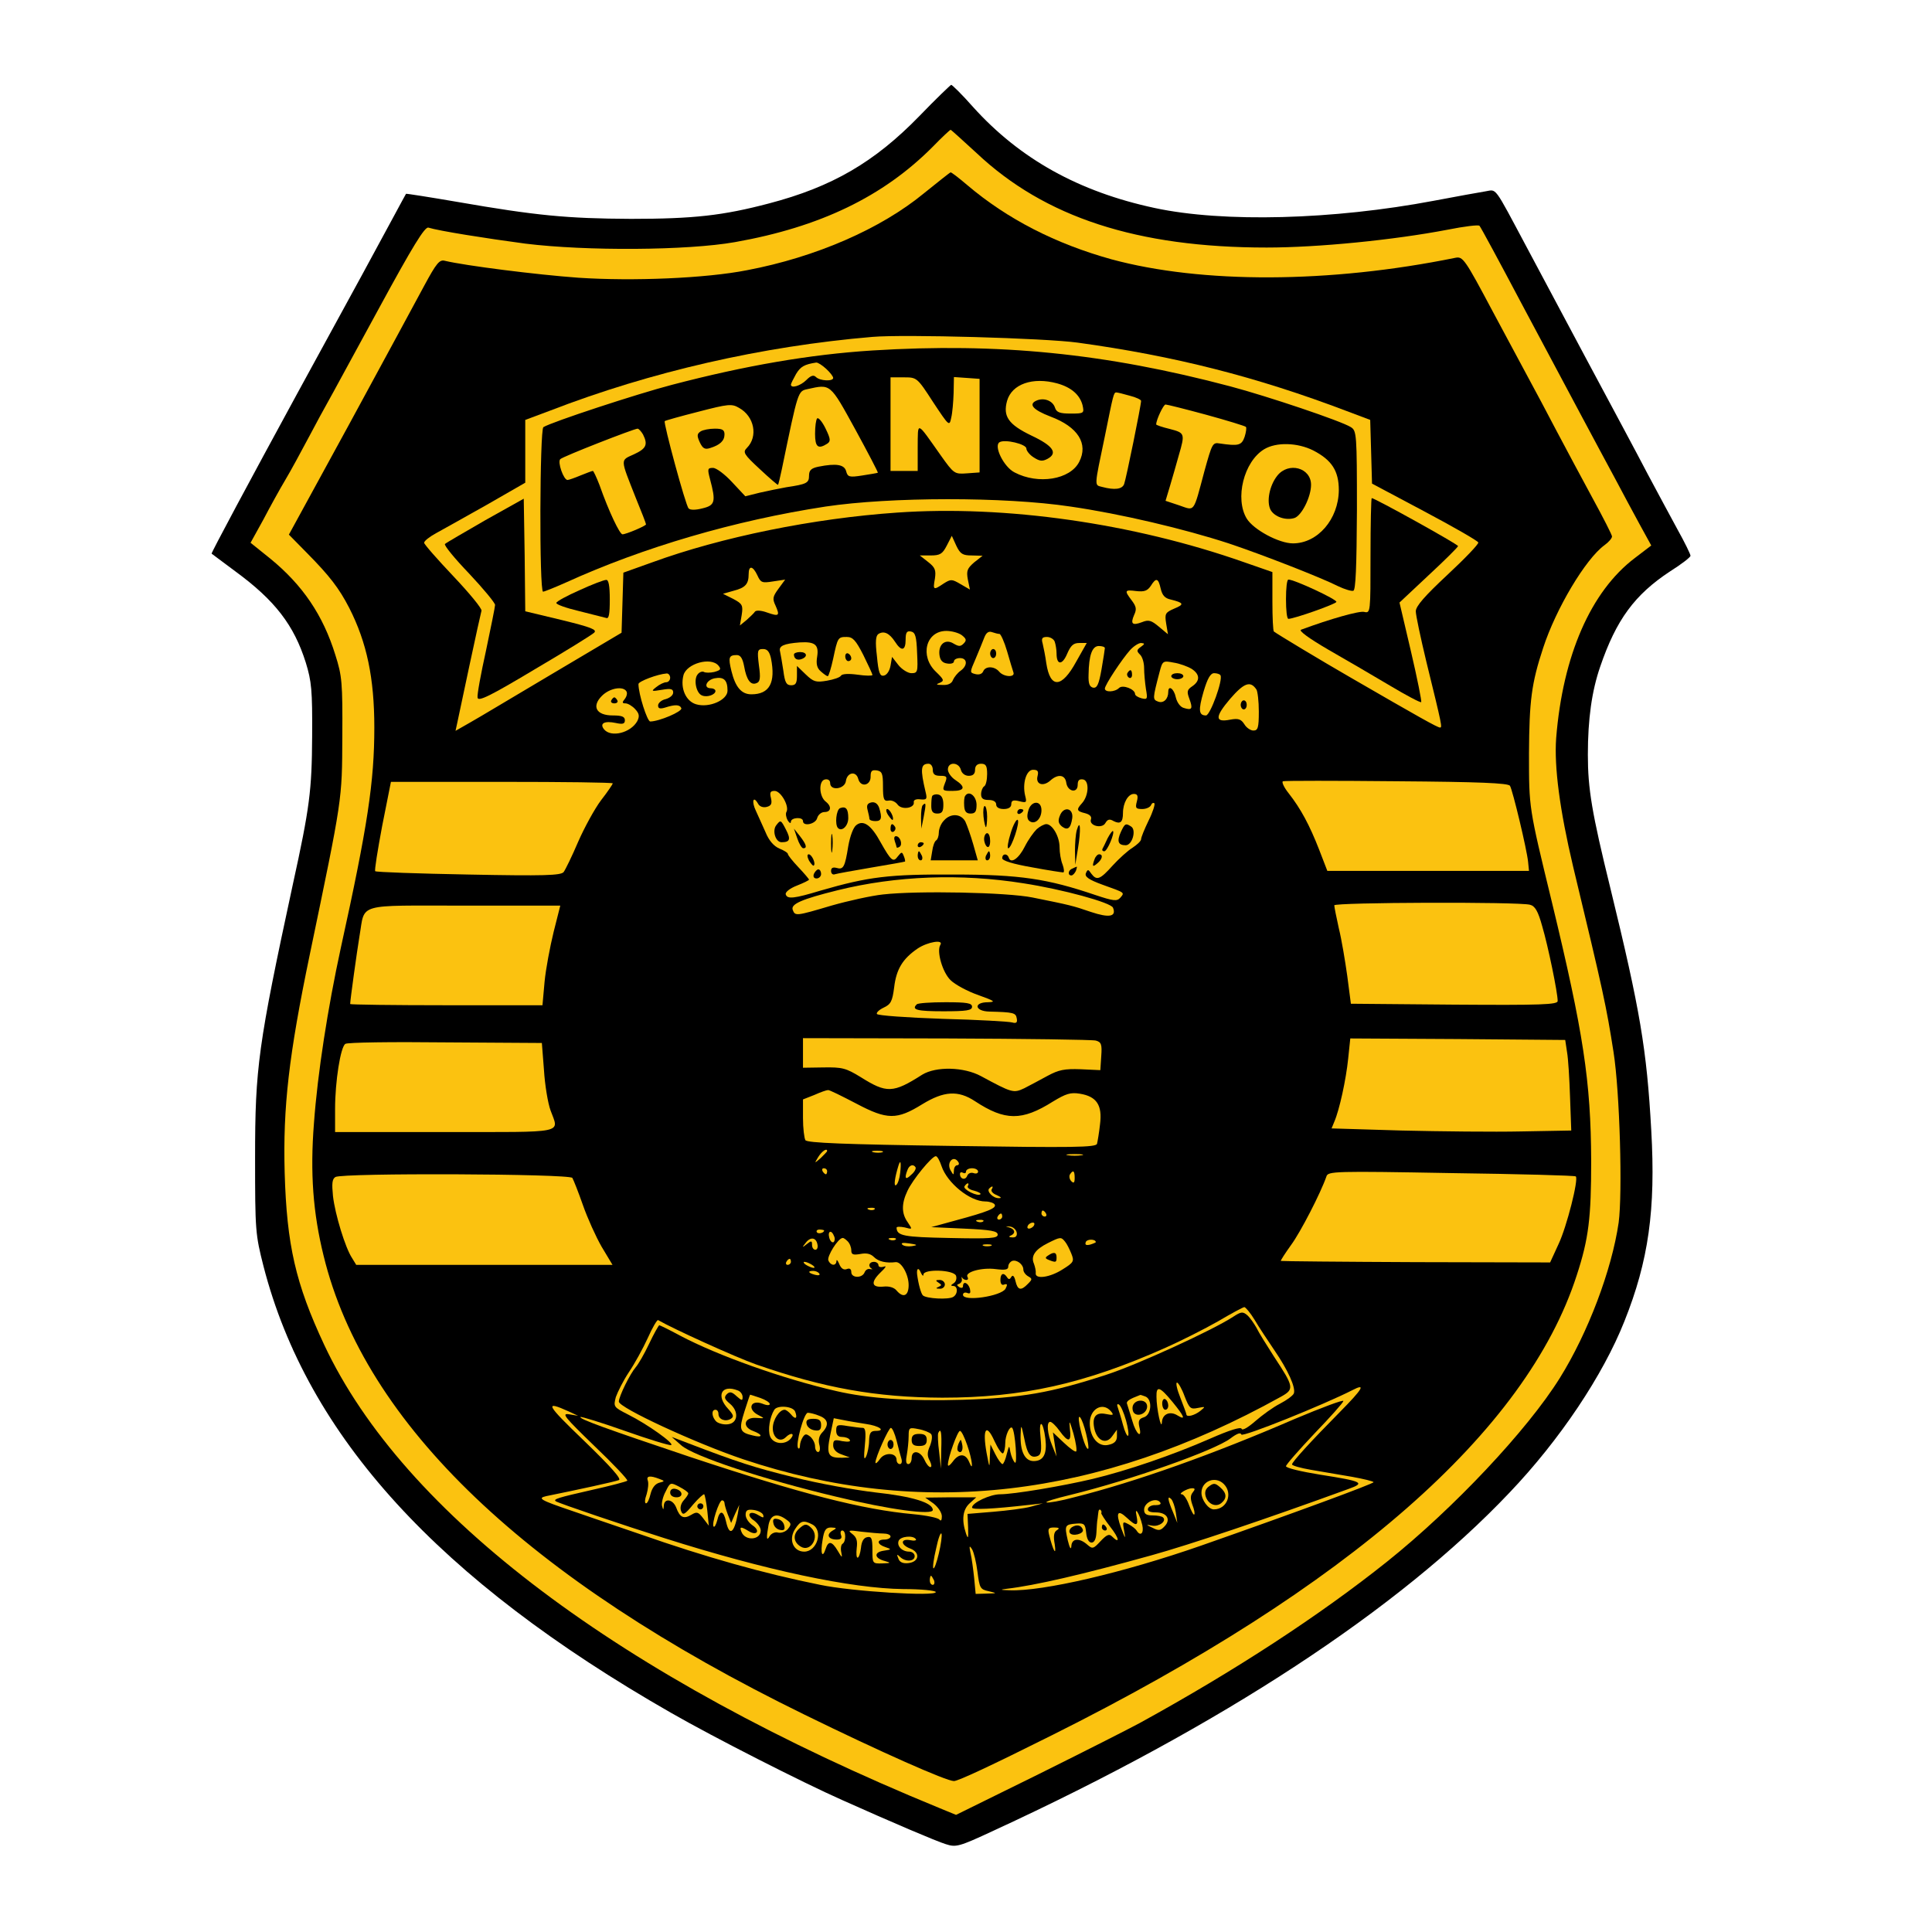<svg width="400" height="400" viewBox="0 0 400 400" fill="none" xmlns="http://www.w3.org/2000/svg">
<g clip-path="url(#clip0)">
<rect x="67.5" y="138.75" width="255.625" height="150.625" fill="#FBC210"/>
<path d="M47.5 113.125L84.375 41.875L128.75 49.375L171.25 41.875L197.5 21.875L208.75 33.75L252.5 49.375L308.75 41.875L346.25 113.125L339.375 116.875L325.625 146.25L335 203.75L339.375 260L315.625 301.25L262.5 345.625L195 379.375L136.875 350.625L90 315L61.25 279.375L55.625 239.375L61.25 197.5L67.5 146.25L61.25 124.375L47.5 113.125Z" fill="#FBC210" stroke="black"/>
<path d="M190.313 24.062C181.063 33.562 172.312 38.688 159.187 42.125C149.687 44.625 143.625 45.312 130.625 45.312C117.375 45.25 110.937 44.625 94.75 41.812C88.938 40.812 84.125 40.062 84.062 40.125C84 40.25 82.938 42.125 81.75 44.375C80.562 46.625 71.5 63.312 61.562 81.438C51.688 99.562 43.688 114.5 43.812 114.625C43.938 114.75 46.188 116.375 48.75 118.312C56.938 124.312 60.875 129.438 63.312 137.188C64.5 141.062 64.688 142.875 64.625 152.5C64.562 163.625 64.125 167.188 60.625 183.125C53.438 216.438 52.812 221.062 52.812 239.688C52.812 254.812 52.875 255.562 54.562 262.187C63.625 297.312 90.75 327.062 138.937 354.625C147.75 359.687 166.062 369 174.375 372.687C184.563 377.25 193.938 381.25 195.813 381.812C197.938 382.5 198.5 382.375 205.75 379C252.938 357.25 289.625 333.187 312.5 309.062C322.938 298.125 331.875 284.75 336.313 273.562C341.313 261.062 342.813 250.438 341.875 234C340.938 217.188 339.563 209.125 333.438 184C329.563 168.25 328.75 163.312 328.75 156.25C328.75 148.875 329.563 143.062 331.313 138C334.625 128.312 338.438 123.125 345.75 118.312C348.125 116.812 350 115.375 350 115.062C350 114.75 348.813 112.312 347.313 109.625C345.813 106.875 343.063 101.75 341.125 98.125C339.25 94.5 333.375 83.562 328.125 73.75C322.875 63.938 317.5 53.812 316.125 51.25C309.125 38.125 309.938 39.25 307.5 39.625C306.313 39.812 301.5 40.688 296.875 41.562C276.063 45.5 253.313 46.125 239.063 43.062C223.313 39.688 211.125 32.875 201.438 22.125C199.188 19.562 197.125 17.562 196.938 17.562C196.75 17.625 193.75 20.5 190.313 24.062ZM202.188 31.688C216.313 45 235.438 51.25 262.25 51.25C272.938 51.25 288.563 49.688 299.688 47.562C303.125 46.875 306.125 46.5 306.313 46.75C306.563 47 310.438 54.188 315 62.812C319.563 71.375 325.188 81.938 327.5 86.25C329.813 90.562 332.875 96.312 334.375 99.062C335.813 101.812 338.125 106.062 339.438 108.5L341.875 112.938L338.438 115.562C329.375 122.438 323.563 135.688 322.188 152.812C321.75 158.75 322.938 167.75 325.688 179.375C332 205.625 332.563 208.25 334.063 217.812C335.375 226.125 335.938 247.125 335.125 253.125C333.688 263 328.75 276 322.938 285.312C316.188 296.125 300.938 312.312 287.188 323.312C273.25 334.437 255.75 345.875 235.938 356.75C233.875 357.875 224.5 362.625 215.063 367.312L197.938 375.75L194.438 374.312C128.25 347.187 83.562 313.5 67.125 278.437C61.188 265.75 59.375 257.75 58.938 242.812C58.562 229.188 59.812 218.438 64.125 197.688C70.938 164.938 70.812 165.812 70.875 152.5C70.938 141.312 70.812 139.938 69.438 135.625C66.875 127.312 62.625 121.125 56 115.688L51.875 112.375L54.5 107.625C55.875 105 57.938 101.25 59.062 99.375C60.188 97.5 62.312 93.562 63.875 90.625C65.438 87.688 67.25 84.312 67.938 83.125C68.625 81.938 73.312 73.25 78.438 63.875C85.5 50.875 87.938 46.938 88.688 47.125C90.875 47.812 100.75 49.375 108.75 50.438C121.375 52 142.312 51.875 152.187 50.125C169.812 47 182.875 40.688 193.125 30.375C195 28.438 196.688 26.875 196.813 26.875C196.938 26.875 199.313 29.062 202.188 31.688Z" fill="black"/>
<path d="M191.312 40C182.375 47.375 168.875 53.25 154.687 55.938C146.187 57.625 131 58.25 119.75 57.5C111.062 56.875 96.312 55 92.125 54C91 53.688 90.375 54.438 87.812 59.188C86.188 62.188 79.25 75.062 72.375 87.688L59.812 110.688L63.625 114.563C68.188 119.188 70.188 121.75 72.312 125.875C75.938 133 77.5 140.375 77.5 150.625C77.5 161.813 76.125 171 70.562 196.25C67.875 208.625 65.75 222.188 65 232.563C64.188 242.875 64.812 251.125 67 260C75.5 294.875 109.125 326.938 166.562 355C182.375 362.75 195.937 368.75 197.5 368.75C198.375 368.75 205.187 365.563 217.812 359.25C279.25 328.563 316 296.375 326.437 264.063C328.937 256.438 329.437 252.063 329.437 240.375C329.375 223.813 327.812 213.75 321.312 186.813C316.5 167 316.562 167.438 316.562 155.938C316.625 145.125 317.062 141.5 319.5 134.125C322.125 126.063 328.25 115.75 332.187 112.875C333.062 112.25 333.75 111.438 333.75 111.063C333.75 110.75 331.937 107.188 329.75 103.188C327.562 99.188 324.187 92.812 322.187 89.062C320.187 85.25 317.812 80.75 316.875 79.062C315.937 77.312 312.437 70.813 309.062 64.5C303.25 53.563 302.875 53.062 301.312 53.375C275.25 58.688 248.812 58.75 230.125 53.688C218.625 50.5 208.562 45.375 200.25 38.313C198.5 36.813 196.937 35.625 196.812 35.688C196.687 35.688 194.187 37.688 191.312 40ZM223.125 70.938C243.125 73.688 260.125 78 278.875 85.125L283.687 86.938L283.875 93.5L284.062 100.125L295 105.938C301 109.125 306 112 306.062 112.313C306.187 112.625 303.312 115.625 299.687 119C295 123.375 293.125 125.5 293.125 126.563C293.125 127.375 294.125 132.063 295.312 137C298.625 150.5 298.625 150.625 298.125 150.625C297.625 150.625 293.937 148.563 279.687 140.313C273.5 136.75 264.375 131.25 263.75 130.75C263.562 130.625 263.437 127.813 263.437 124.5V118.438L257.5 116.375C234.562 108.313 208.125 104.563 185.75 106.125C168.437 107.313 149.375 111.188 135 116.438L129.062 118.563L128.875 124.813L128.687 131L114.562 139.375C106.75 144 99.062 148.625 97.375 149.563L94.312 151.313L94.625 149.875C94.812 149.063 95.938 143.625 97.188 137.813C98.438 131.938 99.562 126.875 99.688 126.438C99.812 126 97.188 122.813 93.875 119.313C90.562 115.813 87.812 112.688 87.812 112.375C87.812 112 88.938 111.125 90.312 110.375C91.688 109.625 96.375 107 100.812 104.5L108.75 99.938V93.438V86.938L113.937 85C134.625 77 157.687 71.688 180.625 69.75C187.187 69.188 216.25 70 223.125 70.938ZM201.187 115L203.437 115.063L201.687 116.438C200.25 117.688 200.062 118.188 200.375 119.938L200.812 122.063L198.875 120.938C197.062 119.875 196.875 119.875 195.375 120.813C193.25 122.25 193.125 122.188 193.562 119.813C193.812 118.063 193.625 117.5 192.187 116.375L190.437 115H192.687C194.625 115 195.125 114.688 196 113L197.062 110.938L198 113C198.812 114.688 199.312 115 201.187 115ZM156.812 119.125C157.5 120.625 157.75 120.75 160.062 120.375L162.562 120L161.187 121.875C160 123.5 159.875 123.938 160.562 125.375C161.5 127.5 161.312 127.688 158.812 126.813C157.625 126.375 156.562 126.313 156.312 126.625C156.125 126.938 155.312 127.688 154.562 128.375L153.187 129.5L153.562 127.313C153.875 125.313 153.687 125 151.812 124L149.687 122.938L151.875 122.313C154.312 121.688 155 120.938 155 118.875C155 117 155.875 117.125 156.812 119.125ZM240.312 121.875C240.625 123.25 241.187 123.875 242.375 124.125C245.125 124.813 245.25 125.125 243.125 126C241.25 126.813 241.125 127.063 241.437 129.063L241.812 131.313L239.937 129.75C238.375 128.438 237.812 128.25 236.437 128.813C234.437 129.563 234 129.188 234.812 127.313C235.375 126.125 235.25 125.563 234.312 124.313C232.75 122.25 232.812 122.063 235.25 122.375C236.937 122.563 237.562 122.313 238.25 121.313C239.375 119.5 239.812 119.688 240.312 121.875ZM185.312 132.875C186.625 134.938 187.5 134.75 187.5 132.438C187.5 130.938 187.75 130.563 188.625 130.75C189.5 130.938 189.75 131.75 189.875 135.188C190.062 139.125 190 139.375 188.687 139.375C188 139.375 186.75 138.625 186 137.688L184.687 136L184.375 137.813C184.187 138.875 183.625 139.75 183 139.875C182.187 140.063 181.875 139.313 181.562 135.875C181.187 132.813 181.312 131.625 181.875 131.25C183 130.563 184.125 131.063 185.312 132.875ZM199.125 131.5C200.062 132.25 200.187 132.563 199.5 133.25C198.875 133.875 198.5 133.875 197.437 133.25C195.75 132.188 194.25 133.375 194.5 135.563C194.625 136.688 195.125 137.25 196.125 137.375C196.875 137.5 197.5 137.313 197.5 136.938C197.5 136.563 198.062 136.25 198.75 136.25C200.312 136.25 200.375 137.813 198.875 138.875C198.25 139.313 197.562 140.188 197.312 140.75C197.062 141.5 196.312 141.875 195.187 141.813C193.812 141.813 193.687 141.688 194.562 141.375C195.562 140.938 195.437 140.688 193.75 139.063C190.375 135.813 191.687 130.625 195.937 130.625C197 130.625 198.437 131 199.125 131.5ZM206.937 131.25C207.187 131.25 207.937 132.875 208.5 134.813C209.062 136.813 209.687 138.813 209.812 139.188C210.25 140.313 207.812 140.188 206.875 139.063C205.875 137.875 204 137.875 203.562 139C203.312 139.563 202.687 139.75 201.937 139.563C200.75 139.25 200.75 139.25 202 136.375C202.687 134.75 203.5 132.75 203.812 131.938C204.187 131 204.687 130.625 205.375 130.875C205.937 131.063 206.625 131.25 206.937 131.25ZM178.75 135.625C179.75 137.688 180.625 139.5 180.625 139.75C180.625 139.938 179.25 139.938 177.562 139.688C175.75 139.438 174.375 139.5 174.125 139.875C173.937 140.25 172.625 140.688 171.187 140.938C168.937 141.313 168.437 141.188 166.812 139.625L165 137.875V139.875C165 141.438 164.75 141.875 163.812 141.875C162.812 141.875 162.5 141.313 162.187 138.875C161.937 137.25 161.625 135.438 161.5 134.875C161.187 133.75 162.25 133.25 165.625 133C168.75 132.813 169.562 133.5 169.187 135.938C168.937 137.438 169.125 138.313 169.937 139C170.562 139.563 171.187 140 171.375 140C171.562 140 172.062 138.375 172.5 136.375C173.437 131.938 173.5 131.875 175.312 131.875C176.562 131.875 177.187 132.563 178.75 135.625ZM218.375 132.875C218.562 133.438 218.75 134.5 218.75 135.313C218.75 137.75 219.937 137.75 220.937 135.375C221.687 133.625 222.25 133.125 223.437 133.125H225L222.812 137C219.812 142.5 217.437 142.625 216.625 137.313C216.437 135.875 216.062 134.063 215.875 133.25C215.562 132.188 215.75 131.875 216.75 131.875C217.437 131.875 218.187 132.313 218.375 132.875ZM236.187 133.938C235.312 134.563 235.312 134.813 236 135.5C236.5 135.938 236.875 137.188 236.875 138.313C236.875 139.438 237.062 141.375 237.25 142.625C237.625 144.75 237.562 144.875 236.312 144.563C235.625 144.375 235 144 235 143.688C235 142.688 232.437 141.688 231.687 142.438C230.812 143.313 228.75 143.375 228.75 142.563C228.75 141.813 232.312 136.438 234 134.563C234.75 133.75 235.75 133.125 236.25 133.125C237.062 133.188 237.062 133.313 236.187 133.938ZM228.75 134.188C228.75 134.375 228.437 136.375 228.062 138.563C227.5 141.75 227.125 142.5 226.312 142.375C225.562 142.188 225.312 141.5 225.375 139.688C225.437 135.625 226.125 133.75 227.5 133.75C228.187 133.75 228.75 133.938 228.75 134.188ZM159.625 136.313C160.625 141.375 159.312 143.75 155.562 143.75C153.5 143.75 152.25 142.25 151.437 138.938C150.75 136.125 150.875 135.625 152.562 135.625C153.312 135.625 153.75 136.313 154.062 137.938C154.562 140.813 155.437 141.938 156.625 141.438C157.375 141.188 157.5 140.375 157.125 137.75C156.75 134.688 156.812 134.375 158 134.375C158.875 134.375 159.312 134.938 159.625 136.313ZM148.75 137.813C149.375 138.563 149.187 138.75 147.875 139.125C147.062 139.313 146.062 139.313 145.75 139.125C145.437 138.938 144.812 139.125 144.437 139.625C143.562 140.688 144.125 143.563 145.375 144C146.437 144.438 148.125 143.813 148.125 143.063C148.125 142.75 147.687 142.5 147.187 142.5C145.562 142.5 146.187 140.813 147.937 140.438C149.875 140.063 150.625 140.813 150.625 143C150.625 144.938 146.812 146.625 144.125 145.813C142 145.188 140.812 142.5 141.5 139.813C142.125 137.375 147.187 135.938 148.75 137.813ZM246.75 138.5C248.437 139.625 248.5 140.938 246.875 142.063C245.75 142.813 245.687 143.188 246.25 144.688C247 146.75 246.812 147.125 245.062 146.563C244.375 146.375 243.687 145.438 243.437 144.375C243.062 142.563 241.875 141.75 241.875 143.25C241.875 144.75 240.875 145.688 239.75 145.25C238.625 144.813 238.625 144.688 240.062 139.188C240.687 136.813 240.75 136.75 243 137.188C244.25 137.375 245.937 138 246.75 138.5ZM138.75 140.313C138.75 140.813 138.375 141.25 137.937 141.25C137.5 141.25 136.562 141.688 135.875 142.25C134.75 143.125 134.812 143.188 137.062 142.813C138.875 142.5 139.375 142.625 139.375 143.375C139.375 143.938 138.687 144.5 137.812 144.75C136.937 144.938 136.25 145.563 136.25 146.063C136.25 146.688 136.625 146.813 137.687 146.5C139.812 145.813 140.75 145.875 141.062 146.625C141.312 147.313 136.437 149.375 134.625 149.375C134 149.375 132.187 143.688 132.187 141.625C132.187 141.063 136.187 139.563 138 139.438C138.375 139.375 138.75 139.813 138.75 140.313ZM252.687 139.813C253.25 140.75 250.562 148.125 249.687 148.125C248.187 148.125 248.062 147.063 249.187 143.188C250 140.438 250.625 139.375 251.375 139.375C251.937 139.375 252.562 139.563 252.687 139.813ZM260.125 142.75C260.375 143.125 260.625 145.188 260.625 147.313C260.625 150.688 260.437 151.25 259.5 151.25C258.937 151.25 258.062 150.688 257.625 149.938C256.937 148.875 256.375 148.688 254.687 149C251.5 149.625 251.5 148.438 254.687 144.688C257.562 141.375 258.875 140.875 260.125 142.75ZM129.687 143.125C129.937 143.5 129.75 144.188 129.375 144.688C128.75 145.438 128.812 145.625 129.5 145.625C130 145.625 130.937 146.188 131.5 146.813C132.375 147.75 132.437 148.313 131.937 149.313C130.562 151.75 126.5 152.75 125.062 151C124.062 149.75 125.187 149.188 127.5 149.688C128.937 150 129.375 149.875 129.375 149.125C129.375 148.375 128.75 148.125 126.875 148.125C123.437 148.125 122.437 146.25 124.625 144.063C126.25 142.438 129 142 129.687 143.125ZM193.125 159.375C193.125 160.313 193.562 160.625 194.687 160.625C196.062 160.625 196.187 160.813 195.625 162.188C195.062 163.688 195.125 163.75 197.187 163.75C199.75 163.75 200 162.938 197.812 161.5C196.937 160.938 196.25 159.938 196.25 159.313C196.25 157.688 198.5 157.75 198.937 159.375C199.125 160.125 199.812 160.625 200.562 160.625C201.437 160.625 201.875 160.25 201.875 159.375C201.875 158.563 202.312 158.125 203.125 158.125C204.125 158.125 204.375 158.563 204.375 160.25C204.375 161.438 204.125 162.625 203.75 162.813C203.437 163 203.125 163.75 203.125 164.438C203.125 165.313 203.562 165.625 204.687 165.625C205.687 165.625 206.25 166 206.25 166.563C206.25 167.125 206.812 167.5 207.812 167.5C208.812 167.5 209.375 167.125 209.375 166.5C209.375 165.75 209.75 165.563 211 165.875C212.5 166.25 212.625 166.188 212.25 164.75C211.625 162.188 212.5 159.375 213.875 159.375C214.875 159.375 215.062 159.688 214.812 160.688C214.375 162.375 215.937 162.938 217.437 161.625C219 160.188 220.5 160.375 220.75 162C221 163.938 223.125 164.313 223.125 162.5C223.125 161.563 223.437 161.25 224.25 161.375C225.562 161.625 225.437 164.75 224 166.313C222.812 167.625 222.875 167.938 224.687 168.375C225.625 168.625 226.062 169.063 225.875 169.625C225.375 170.938 228.187 171.688 228.875 170.375C229.312 169.625 229.75 169.5 230.562 170C231.937 170.688 232.5 170.25 232.5 168.313C232.5 166.25 233.562 164.375 234.75 164.375C235.5 164.375 235.687 164.75 235.375 165.938C235 167.313 235.187 167.5 236.5 167.5C237.312 167.5 238.125 167.125 238.312 166.688C238.437 166.313 238.75 166.125 239 166.313C239.187 166.5 238.687 168.125 237.812 169.875C236.937 171.688 236.25 173.375 236.25 173.75C236.25 174.125 235.437 174.875 234.5 175.5C233.562 176.063 231.687 177.75 230.375 179.188C227.75 182.125 227.062 182.375 225.937 180.875C225.312 179.938 225.187 179.938 224.812 180.813C224.562 181.5 225.375 182.125 228.312 183.188C233 184.875 232.875 184.75 231.937 185.875C231.25 186.625 230.562 186.563 226.812 185.313C216.875 181.938 211.187 181.063 197.5 181.063C184.062 181 179.875 181.5 169.937 184.375C164.375 186.063 163 186.188 162.687 185.188C162.5 184.75 163.5 183.938 164.937 183.375C166.375 182.813 167.5 182.25 167.5 182.125C167.5 182 166.5 180.813 165.312 179.563C164.125 178.313 163.125 177.063 163.125 176.813C163.125 176.563 162.312 176.063 161.375 175.688C160.187 175.188 159.187 174 158.5 172.313C157.875 170.875 156.937 168.875 156.5 167.875C155.562 165.938 155.937 164.625 156.937 166.375C157.25 167 158 167.25 158.75 167.063C159.687 166.813 159.875 166.375 159.625 165.25C159.312 164.063 159.5 163.75 160.375 163.75C161.687 163.75 163.5 167 162.812 168.125C162.625 168.438 162.75 169.25 163.062 169.813C163.437 170.438 163.75 170.563 163.75 170.125C163.75 169.25 166.25 169.063 166.25 170C166.25 171.188 168.875 170.625 169.187 169.375C169.375 168.688 170.062 168.125 170.687 168.125C172.062 168.125 172.25 167 171 166C169.562 164.938 169.437 161.625 170.812 161.375C171.437 161.25 171.875 161.563 171.875 162.125C171.875 163.813 174.875 163.375 175.125 161.75C175.375 159.875 177.25 159.563 177.687 161.25C178.187 163.125 180.312 162.625 180.25 160.75C180.25 159.625 180.5 159.375 181.5 159.5C182.625 159.688 182.812 160.125 182.812 162.813C182.812 165.5 183 165.938 184 165.75C184.625 165.625 185.437 166 185.875 166.625C186.75 167.75 189.437 167.313 189.187 166.063C189.125 165.625 189.687 165.375 190.562 165.5C191.875 165.625 192 165.438 191.625 163.938C190.5 159.188 190.625 158.125 192.25 158.125C192.75 158.125 193.125 158.688 193.125 159.375ZM312.625 162.688C313.187 163.625 316.125 175.875 316.375 178.438L316.562 180.313H295.687H274.812L273.125 175.938C271.125 170.813 269.312 167.438 266.812 164.25C265.812 163 265.312 161.875 265.625 161.75C265.937 161.625 276.562 161.625 289.187 161.75C306.187 161.875 312.25 162.125 312.625 162.688ZM126.875 162.188C126.875 162.313 125.812 163.938 124.437 165.688C123.125 167.438 121 171.313 119.687 174.313C118.437 177.25 117.062 180.063 116.687 180.563C116.062 181.25 112.687 181.375 97 181.063C86.562 180.875 77.875 180.563 77.688 180.375C77.5 180.25 78.188 176 79.125 171L80.938 161.875H103.875C116.562 161.875 126.875 162 126.875 162.188ZM211.875 182.875C220 184.125 230.062 186.875 230.437 187.938C231.187 189.813 229.625 190.063 225.875 188.813C222.062 187.5 221.5 187.375 213.75 185.813C208.5 184.75 190 184.375 182.812 185.188C180.437 185.438 175.625 186.5 172.125 187.5C164.75 189.688 164.625 189.688 164.125 188.375C163.687 187.188 165.875 186.188 173.437 184.313C185.562 181.313 198.937 180.813 211.875 182.875ZM316.75 187.313C317.812 187.563 318.437 188.625 319.312 191.813C320.5 195.813 322.5 205.5 322.5 207.25C322.5 208 319.125 208.125 301.125 208L279.687 207.813L278.937 202.063C278.5 198.938 277.75 194.438 277.187 192.188C276.687 189.938 276.25 187.75 276.25 187.438C276.25 186.813 314.375 186.688 316.75 187.313ZM114.625 192.938C113.875 196 113 200.625 112.75 203.25L112.312 208.125H92.438C81.438 208.125 72.5 208 72.5 207.875C72.5 207.063 73.875 197.188 74.438 193.75C75.625 186.875 73.5 187.5 96.125 187.5H116L114.625 192.938ZM194.687 195.625C193.875 196.938 195.125 201.313 196.812 202.938C197.687 203.813 200.312 205.25 202.5 206C205.937 207.25 206.25 207.438 204.562 207.5C201.5 207.5 201.75 209.375 204.875 209.438C209.812 209.563 210.312 209.688 210.5 210.813C210.687 211.688 210.437 211.938 209.562 211.688C208.937 211.5 202.437 211.125 195.125 210.938C187.812 210.688 181.687 210.25 181.562 209.938C181.375 209.688 182 209.063 182.937 208.625C184.437 207.938 184.75 207.313 185.125 204.438C185.562 200.688 186.875 198.5 190 196.375C192.062 195 195.437 194.438 194.687 195.625ZM226.875 215.438C228 215.75 228.187 216.188 228 218.688L227.812 221.563L223.75 221.375C220.375 221.25 219.187 221.5 216.875 222.75C215.312 223.625 213.125 224.75 212.062 225.313C209.812 226.375 209.5 226.25 203.125 222.813C199.562 220.875 193.812 220.75 190.937 222.5C184.875 226.375 183.562 226.375 178.187 223C175.125 221.125 174.375 220.938 170.5 221L166.25 221.063V218V214.938L195.937 215C212.25 215.063 226.187 215.25 226.875 215.438ZM324.437 217.813C324.687 219.188 324.937 223.375 325.062 227.188L325.312 234.063L315 234.25C309.312 234.375 298.187 234.25 290.187 234.063L275.687 233.625L276.25 232.25C277.312 229.813 278.687 223.5 279.125 219.188L279.562 215L301.812 215.125L324.062 215.313L324.437 217.813ZM112.625 221.563C112.812 224.625 113.437 228.438 114 229.938C115.75 234.75 117.5 234.375 92.188 234.375H69.375V229.563C69.375 223.938 70.5 216.75 71.5 216.125C71.875 215.813 81.188 215.688 92.188 215.813L112.187 215.938L112.625 221.563ZM177.312 228.5C183.687 231.875 185.687 231.875 190.937 228.625C195.437 225.875 198.375 225.688 201.875 228C208.062 232.063 211.562 232.125 218 228.063C220.687 226.438 221.625 226.125 223.562 226.438C227.062 227 228.25 228.813 227.75 232.75C227.562 234.5 227.25 236.313 227.125 236.813C226.875 237.563 222.25 237.625 197.062 237.25C174.875 236.938 167.125 236.625 166.75 236.063C166.5 235.625 166.25 233.563 166.25 231.5V227.625L168.625 226.688C169.875 226.125 171.125 225.688 171.437 225.688C171.687 225.625 174.312 226.938 177.312 228.5ZM171.25 238.313C171.25 238.438 170.625 239.063 169.937 239.75C168.562 240.938 168.562 240.938 169.437 239.5C170.187 238.313 171.25 237.625 171.25 238.313ZM182.687 238.563C182.25 238.688 181.375 238.688 180.812 238.563C180.187 238.375 180.562 238.25 181.562 238.25C182.625 238.25 183.062 238.375 182.687 238.563ZM223.937 239.188C223.125 239.313 221.875 239.313 221.125 239.188C220.312 239.063 220.937 238.938 222.5 238.938C224.062 238.938 224.687 239.063 223.937 239.188ZM194.937 241.438C196.125 244.938 200.812 248.75 204 248.75C204.875 248.75 205.75 249.063 205.937 249.375C206.375 250.125 204.562 250.875 197.812 252.688L192.812 254.063L199.687 254.375C205.187 254.625 206.562 254.875 206.562 255.625C206.562 256.375 205.062 256.5 196.562 256.313C187.062 256.125 185.687 255.875 185.625 254.188C185.625 253.938 186.375 253.938 187.312 254.125C188.937 254.563 188.937 254.563 187.937 253.063C186.625 251.25 186.625 249.188 187.875 246.563C188.937 244.25 192.937 239.375 193.75 239.375C194.062 239.375 194.562 240.313 194.937 241.438ZM198.437 240.625C198.625 240.938 198.5 241.25 198.187 241.25C197.812 241.25 197.5 241.75 197.5 242.313C197.437 243.375 197.437 243.375 196.812 242.313C195.875 240.688 197.437 239 198.437 240.625ZM186.375 242.813C186.25 244 185.875 245.188 185.5 245.375C185 245.688 185.25 243.813 186 241.375C186.437 239.938 186.625 240.625 186.375 242.813ZM189.562 241.688C189.687 242 189.312 242.688 188.625 243.25C187.5 244.375 187.187 244 187.875 242.25C188.25 241.188 189.125 240.938 189.562 241.688ZM171.25 242.5C171.25 242.813 171.125 243.125 171 243.125C170.812 243.125 170.5 242.813 170.312 242.5C170.125 242.125 170.25 241.875 170.562 241.875C170.937 241.875 171.25 242.125 171.25 242.5ZM202.5 242.563C202.5 242.938 202.062 243.063 201.562 242.875C201 242.688 200.437 242.938 200.25 243.438C199.875 244.438 198.75 244.125 198.75 243.063C198.75 242.688 199.062 242.625 199.375 242.813C199.75 243 200 242.875 200 242.563C200 242.188 200.562 241.875 201.25 241.875C201.937 241.875 202.5 242.188 202.5 242.563ZM222.5 243.875C222.5 244.875 222.312 245.063 221.812 244.563C221.437 244.188 221.312 243.563 221.5 243.188C222.187 242.125 222.5 242.375 222.5 243.875ZM326.25 243.563C326.875 244.125 324.375 254 322.687 257.563L320.937 261.375L293.125 261.313C277.875 261.25 265.312 261.125 265.187 261.063C265.125 260.938 266.062 259.5 267.312 257.75C269.25 255.125 273.437 247 274.625 243.563C274.937 242.5 276.25 242.438 300.437 242.875C314.5 243.063 326.062 243.375 326.25 243.563ZM118.5 243.875C118.75 244.313 119.75 246.813 120.687 249.5C121.625 252.188 123.375 256.063 124.562 258.125L126.812 261.875H100.312H73.75L72.875 260.438C71.5 258.375 69.375 251.438 68.938 247.625C68.688 245.063 68.75 244.125 69.438 243.688C70.875 242.813 117.937 243 118.5 243.875ZM200.375 245.563C200.187 245.875 200.75 246.313 201.625 246.5C202.562 246.75 203.125 247.063 203 247.25C202.437 247.813 199.312 246.25 199.687 245.625C199.875 245.313 200.187 245 200.375 245C200.562 245 200.562 245.25 200.375 245.563ZM205.312 246.25C205.125 246.625 205.562 247.125 206.375 247.438C207.312 247.875 207.437 248.063 206.812 248.063C205.625 248.125 204.187 246.625 204.812 246.063C205.437 245.438 205.75 245.563 205.312 246.25ZM181.062 250.375C180.875 250.563 180.312 250.625 179.875 250.438C179.375 250.25 179.562 250.063 180.25 250.063C180.937 250 181.312 250.188 181.062 250.375ZM216.562 251.25C216.75 251.563 216.625 251.875 216.312 251.875C215.937 251.875 215.625 251.563 215.625 251.25C215.625 250.875 215.75 250.625 215.875 250.625C216.062 250.625 216.375 250.875 216.562 251.25ZM207.5 251.875C207.5 252.188 207.187 252.5 206.812 252.5C206.5 252.5 206.375 252.188 206.562 251.875C206.75 251.5 207.062 251.25 207.25 251.25C207.375 251.25 207.5 251.5 207.5 251.875ZM203.562 252.875C203.375 253.063 202.812 253.125 202.375 252.938C201.875 252.75 202.062 252.563 202.75 252.563C203.437 252.5 203.812 252.688 203.562 252.875ZM214.062 253.75C213.875 254.063 213.375 254.375 213.062 254.375C212.687 254.375 212.625 254.063 212.812 253.75C213 253.375 213.5 253.125 213.812 253.125C214.187 253.125 214.25 253.375 214.062 253.75ZM210.5 255.188C210.625 255.875 210.312 256.25 209.562 256.188C208.937 256.188 208.75 256 209.25 255.813C210.312 255.375 210.187 254.5 208.937 254.125C208.062 253.875 208.062 253.875 209.062 253.938C209.75 254 210.375 254.563 210.5 255.188ZM170.625 254.75C170.625 255.25 169.437 255.563 169.125 255.125C168.937 254.813 169.187 254.563 169.687 254.563C170.187 254.563 170.625 254.688 170.625 254.75ZM172.687 255.938C172.937 256.438 172.812 257 172.562 257.188C172.25 257.313 171.875 256.938 171.687 256.25C171.312 254.813 172.187 254.563 172.687 255.938ZM169.25 257.688C169.375 258.25 169.187 258.75 168.812 258.75C168.437 258.75 168.125 258.313 168.125 257.75C168.125 256.875 168 256.813 167.062 257.563C166.062 258.375 166 258.313 166.812 257.313C167.812 256 169 256.188 169.25 257.688ZM175.5 257C175.937 257.438 176.25 258.25 176.25 258.875C176.25 259.75 176.625 259.875 178.125 259.625C179.375 259.375 180.25 259.563 180.937 260.25C181.875 261.188 183.5 261.563 185.437 261.313C186.625 261.188 188.125 263.875 188.125 266.063C188.125 268.313 187 268.813 185.625 267.188C185.125 266.563 184.062 266.25 182.937 266.375C180.437 266.625 180.187 265.5 182.312 263.438C183.375 262.438 183.625 262 183 262.25C182.312 262.438 181.875 262.313 181.875 261.938C181.875 261.563 181.437 261.25 180.937 261.25C179.937 261.25 179.625 262.188 180.5 262.688C180.75 262.813 180.562 262.813 180.125 262.75C179.687 262.625 179.187 262.938 179 263.438C178.5 264.688 176.25 264.625 176.25 263.375C176.25 262.75 175.937 262.5 175.312 262.75C174.687 263 174.125 262.625 173.75 261.688C173.437 260.938 173.187 260.688 173.187 261.063C173.125 262.188 171.937 262.063 171.5 260.938C171.187 260.125 173.5 256.375 174.437 256.313C174.625 256.25 175.062 256.563 175.5 257ZM185.437 256.625C185.25 256.813 184.687 256.875 184.25 256.688C183.75 256.5 183.937 256.313 184.625 256.313C185.312 256.25 185.687 256.438 185.437 256.625ZM220.5 257.063C220.875 257.5 221.437 258.625 221.812 259.563C222.437 261.125 222.312 261.375 220 262.813C217.375 264.5 214.25 264.938 214.437 263.563C214.5 263.188 214.312 262.313 214.062 261.625C213.375 260.063 214.312 258.688 216.937 257.375C219.562 256.063 219.687 256.063 220.5 257.063ZM226.875 257.188C226.875 257.25 226.312 257.5 225.687 257.688C224.875 257.875 224.562 257.75 224.812 257.125C225.062 256.5 226.875 256.5 226.875 257.188ZM188.812 258C188 258.125 187.125 258 186.812 257.688C186.437 257.313 187 257.25 188.25 257.438C190 257.688 190.062 257.813 188.812 258ZM205.187 257.938C204.75 258.063 204 258.063 203.625 257.938C203.187 257.75 203.5 257.625 204.375 257.625C205.25 257.625 205.562 257.75 205.187 257.938ZM163.75 261.25C163.75 261.563 163.437 261.875 163.062 261.875C162.75 261.875 162.625 261.563 162.812 261.25C163 260.875 163.312 260.625 163.5 260.625C163.625 260.625 163.75 260.875 163.75 261.25ZM211.875 262.875C211.875 263.313 212.312 263.938 212.875 264.25C213.75 264.75 213.75 264.875 212.812 265.813C211.375 267.313 210.687 267.125 210.25 265.25C210 264.188 209.687 263.875 209.375 264.375C209.062 264.938 208.812 264.938 208.5 264.438C207.812 263.375 207.125 263.625 207.125 265C207.125 265.813 207.437 266.188 207.937 265.938C208.562 265.75 208.625 265.938 208.187 266.813C207.312 268.375 199.375 269.563 199.375 268.063C199.375 267.688 199.75 267.5 200.25 267.688C200.875 267.938 201 267.688 200.812 266.813C200.437 265.563 199.375 265.125 199.375 266.313C199.375 266.625 199.062 266.75 198.625 266.5C198.062 266.125 198.062 265.938 198.562 265.813C199 265.625 199.25 265.188 199.125 264.813C199.062 264.375 199.062 264.25 199.187 264.5C199.375 264.813 199.75 265 200.062 265C200.437 265 200.5 264.688 200.312 264.375C199.687 263.375 203.25 262.375 206.125 262.75C208.125 263 208.75 262.875 208.75 262.25C208.75 261.75 209.125 261.25 209.562 261.063C210.5 260.75 211.875 261.75 211.875 262.875ZM168.125 261.875C168.625 262.188 168.812 262.5 168.437 262.5C168.125 262.5 167.375 262.188 166.875 261.875C166.375 261.563 166.25 261.25 166.562 261.25C166.937 261.25 167.625 261.563 168.125 261.875ZM191.187 263.875C191.25 262.688 197.437 262.875 197.937 264.125C198.125 264.688 197.937 265.375 197.437 265.688C196.812 266.063 196.812 266.25 197.375 266.25C198.312 266.25 198.375 267.875 197.375 268.5C196.437 269.125 191.75 268.875 191.062 268.188C190.687 267.813 190.125 265.813 189.875 263.813C189.75 262.563 190.187 262.375 190.625 263.438C190.937 264.125 191.187 264.313 191.187 263.875ZM169.625 263.688C169.875 264 169.437 264.125 168.75 263.938C167.312 263.563 167.125 263.125 168.375 263.125C168.875 263.125 169.437 263.375 169.625 263.688ZM259.75 273.25C260.625 274.75 262.5 277.563 263.812 279.5C266.687 283.688 268.312 287.313 267.875 288.5C267.687 288.938 266.437 289.875 265 290.625C263.625 291.313 261.312 293 259.875 294.25C258.375 295.563 257.187 296.25 257.062 295.813C256.875 295.375 254.625 296.063 250.5 297.875C242.812 301.25 233.312 304.5 226.25 306.188C219.937 307.688 209.875 309.375 207.062 309.375C205 309.375 201.25 311.125 201.25 312.125C201.25 312.625 205.437 312.438 213.125 311.563L215.937 311.25L213.437 311.938C212.062 312.313 208.562 312.75 205.625 313L200.312 313.438L200.437 316.25C200.5 318.5 200.437 318.75 200 317.5C199.062 314.688 199.312 312.563 200.75 311.25L202.125 310H196.812L191.562 310.063L193.312 311.313C194.25 312.063 195 313.188 195 313.938C195 314.75 194.812 315 194.5 314.625C194.25 314.25 191.812 313.75 189.125 313.5C178.687 312.563 165.937 309.313 142.812 301.625C125.312 295.75 119.812 293.75 120.187 293.375C120.312 293.25 124.437 294.5 129.375 296.25C134.312 298 138.625 299.313 138.937 299.188C139.75 298.938 134.062 294.875 130.062 292.875C127 291.313 127 291.25 127.5 289.25C127.875 288.188 129.062 285.813 130.187 284.125C131.375 282.375 133.125 279.188 134.125 277C135.062 274.875 136.062 273.188 136.25 273.313C139.375 275.125 152.312 281 156.562 282.5C170.562 287.375 181.375 289.313 195.062 289.375C211.625 289.375 224.562 286.5 241.25 279.063C244.5 277.625 249.437 275.125 252.187 273.563C254.937 271.938 257.375 270.625 257.625 270.625C257.875 270.625 258.875 271.813 259.75 273.25ZM277.375 292.375C271.437 298.375 267.5 302.688 267.5 303.188C267.5 303.438 269.25 303.938 271.437 304.313C273.562 304.688 277.375 305.313 279.875 305.75C282.312 306.188 284.375 306.688 284.375 306.875C284.375 307.188 268.125 313.188 248.687 320C232.562 325.625 215.875 329.5 209.062 329.25C207.062 329.188 206.937 329.125 208.437 328.938C214.312 328.25 224.062 326 238.437 322C246.312 319.813 262.125 314.5 279.25 308.25C282.75 307 282.062 306.688 273.312 305.313C269.437 304.688 266.25 303.938 266.25 303.563C266.25 303.25 268.937 300.188 272.187 296.75C275.437 293.375 278.125 290.375 278.125 290.063C278.125 289.75 273.625 291.438 268.125 293.75C251.25 301.063 235.125 306.813 222.375 310C219.625 310.75 217.062 311.188 216.687 311.063C216.25 310.938 218.5 310.25 221.625 309.5C234.125 306.438 251.437 300.313 254.75 297.813C256.062 296.813 256.875 296.5 257 297C257.25 297.625 274.125 290.813 280 287.813C282.875 286.313 282.187 287.5 277.375 292.375ZM117.812 292.25L119.687 293.125L117.812 292.813C116.187 292.563 116.875 293.375 123.062 299.375C127 303.125 130.062 306.375 129.875 306.563C129.687 306.75 126.375 307.625 122.437 308.5C115.562 310.063 114.5 310.375 115.062 310.813C115.5 311.188 129.75 316 137.5 318.438C158.562 325.125 176.312 328.875 187 329C190.75 329 193.75 329.313 193.75 329.625C193.75 330.563 176.375 329.5 169.812 328.125C158.062 325.75 146.25 322.438 132.5 317.625C127.5 315.938 121.187 313.75 118.437 312.813C111.812 310.563 111.187 310.188 113.125 309.75C119.625 308.438 127.375 306.75 128.125 306.438C128.75 306.25 126.562 303.75 120.937 298.313C113.062 290.75 112.562 289.875 117.812 292.25ZM136.5 306.188C137.687 306.625 137.687 306.688 136.437 307C135.625 307.25 135 308.063 134.687 309.313C134.437 310.375 134.062 311.25 133.75 311.25C133.437 311.25 133.5 310.375 133.875 309.375C134.187 308.313 134.312 307.063 134.125 306.563C133.75 305.563 134.562 305.438 136.5 306.188ZM253.375 307.25C255.312 309.188 254.062 312.5 251.312 312.5C250.187 312.5 248.75 310.563 248.75 309.063C248.75 306.625 251.625 305.5 253.375 307.25ZM142.5 309.188C142.5 309.438 142.062 310.063 141.562 310.625C141 311.25 140.75 312.125 141 312.813C141.375 313.813 141.75 313.625 143.5 311.5C144.625 310.188 145.687 309.25 145.812 309.375C145.937 309.563 146.25 311.063 146.437 312.75L146.75 315.875L145.562 314.313C144.562 313 144.25 312.938 143.125 313.625C141.562 314.563 140.75 314.188 140 312.125C139.312 310.375 137.562 310.125 137.437 311.688C137.375 312.688 137.312 312.688 137.062 311.75C136.937 311.188 137.25 309.813 137.812 308.813C138.75 306.875 138.812 306.875 140.625 307.813C141.687 308.375 142.5 308.938 142.5 309.188ZM246.937 309C246.437 309.625 246.437 310.313 246.875 311.563C247.25 312.5 247.437 313.438 247.25 313.563C247.125 313.75 246.625 312.813 246.187 311.625C245.75 310.375 245.062 309.375 244.687 309.375C243.75 309.375 245.812 308.125 246.812 308.125C247.437 308.125 247.5 308.313 246.937 309ZM243.437 313.125L243.75 315.313L242.875 313.125C241.75 310.5 241.625 309.5 242.5 310.375C242.812 310.688 243.25 311.938 243.437 313.125ZM150 311.188C150 311.5 150.312 312.563 150.687 313.563L151.375 315.313L152.187 313.438L153.062 311.563L152.75 313.438C152 317.5 151 318.125 150.312 315C149.812 312.688 149 312.563 148.5 314.75C148.25 315.688 147.937 316.25 147.75 316.063C147.25 315.625 148.875 310.625 149.5 310.625C149.75 310.625 150 310.875 150 311.188ZM240.25 311.125C240.437 311.438 240 311.625 239.25 311.625C238.5 311.563 237.812 311.938 237.687 312.313C237.5 312.875 238.062 313.125 239.312 313.125C241.625 313.125 242.5 314.625 241.062 316.063C240.25 316.938 239.812 316.938 238.625 316.313C237.187 315.625 237.187 315.625 238.562 315.875C240 316.125 241.562 314.938 240.812 314.188C240.625 313.938 239.625 313.75 238.625 313.75C237.312 313.75 236.875 313.438 236.875 312.563C236.875 311 239.5 309.875 240.25 311.125ZM158 313.625C158.187 314.313 158.062 314.313 157 313.688C155.187 312.563 154.375 313.688 156.125 314.813C156.875 315.375 157.5 316.25 157.5 316.875C157.5 318.875 154.25 319.125 153.5 317.125C153.062 316.063 153.375 316 155 317C156.687 318.063 157.5 316.938 155.812 315.813C155 315.25 154.375 314.313 154.375 313.625C154.375 312.688 154.75 312.438 156.062 312.625C156.937 312.75 157.812 313.188 158 313.625ZM228 313.25C227.937 313.375 228.75 314.688 229.875 316.125C231.75 318.5 231.937 319.813 230.187 318.063C229.625 317.5 229.062 317.813 227.875 319.063C226.375 320.688 226.187 320.75 225.125 319.813C223.437 318.313 221.875 318.5 221.812 320.125C221.75 321 221.437 320.438 221.062 318.875C220.375 315.813 220.437 315.625 222.875 315.438C224.5 315.313 224.687 315.563 224.875 317.313C225 318.625 225.437 319.375 226 319.375C226.562 319.375 226.937 318.625 227 317.313C227.062 316.25 227.125 314.875 227.25 314.375C227.312 313.875 227.375 313.188 227.437 312.875C227.5 312.563 227.687 312.438 227.875 312.625C228.062 312.875 228.125 313.125 228 313.25ZM236.5 315.75C236.875 317.438 236.125 318.188 235.312 316.875C235.125 316.563 234.375 315.938 233.625 315.563C232.437 314.938 232.375 315 232.75 317C233.062 318.75 233 318.688 232.125 316.375C230.937 313.125 231.375 312.438 233.312 314.25C235.25 316.063 235.75 316 235.312 313.875C234.812 311.625 235.937 313.375 236.5 315.75ZM162.812 314.625C163.875 315.375 163.875 315.625 163.125 316.563C162.687 317.125 161.75 317.438 161.125 317.313C160.5 317.125 159.75 317.438 159.375 318C158.687 319.25 158.625 318.438 159.125 315.688C159.562 313.563 160.875 313.188 162.812 314.625ZM168.187 315.625C170.5 316.875 169.187 321.25 166.5 321.25C164.25 321.25 163.187 318.75 164.625 316.563C165.75 314.813 166.375 314.688 168.187 315.625ZM172.312 316.938C171 317.75 171.5 318.75 173.25 318.75C174.125 318.75 174.375 318.438 174.125 317.813C173.937 317.313 174.062 316.875 174.375 316.875C175.187 316.875 175.187 319.188 174.437 319.625C174.125 319.813 174 320.625 174.187 321.438C174.437 322.625 174.312 322.563 173.437 321.063C172.25 319.063 171.5 318.938 170.937 320.688C170.25 322.813 169.812 321.563 170.312 318.813C170.625 316.75 171 316.25 172.062 316.25C173.312 316.313 173.312 316.375 172.312 316.938ZM218.812 316.813C218.187 317.188 218.062 318.063 218.375 319.75C218.75 322.313 218.062 321.125 217.25 317.938C216.875 316.5 217.062 316.25 218.25 316.25C219.312 316.25 219.437 316.438 218.812 316.813ZM182.875 317.5C183.687 317.5 184.375 317.75 184.375 318.125C184.375 318.438 183.812 318.75 183.125 318.75C181.437 318.75 181.562 319.75 183.312 320.313C184.625 320.75 184.625 320.813 182.937 321.063C180.875 321.375 181 322.625 183.187 323.188C184.5 323.563 184.5 323.625 182.687 323.688C180.625 323.75 180.625 323.688 180.625 320.875C180.625 318.5 180.437 318.063 179.562 318.25C178.812 318.375 178.375 319.125 178.25 320.5C178.125 321.563 177.812 322.5 177.562 322.5C177.312 322.5 177.25 321.625 177.375 320.5C177.562 319.063 177.375 318.313 176.5 317.625C175.437 316.813 175.625 316.75 178.375 317.125C180.062 317.313 182.062 317.5 182.875 317.5ZM194.375 321.625C193.937 323.5 193.437 324.875 193.25 324.688C193.062 324.563 193.312 322.688 193.812 320.625C194.25 318.5 194.75 317.125 194.937 317.563C195.062 317.938 194.812 319.813 194.375 321.625ZM189.625 318.688C189.812 318.938 189.25 319.063 188.437 318.875C186.375 318.5 186.437 319.875 188.5 320.625C190.562 321.438 190.312 323.375 188.062 323.625C186.937 323.75 186.25 323.438 186 322.688C185.625 321.813 185.687 321.688 186.312 322.313C187.437 323.438 189.375 323.313 189.375 322.188C189.375 321.688 188.875 321.25 188.25 321.25C186.75 321.25 185.625 320.063 186.062 319C186.437 318.063 189.125 317.813 189.625 318.688ZM202.375 325.438C202.812 328.813 202.937 329.063 204.687 329.438C206.5 329.875 206.5 329.875 204.25 329.938L202 330L201.687 326.688C201.5 324.938 201.187 322.563 200.937 321.563C200.625 320.063 200.687 319.875 201.25 320.75C201.625 321.375 202.125 323.438 202.375 325.438ZM193.375 327.188C193.562 327.688 193.437 328.125 193.125 328.125C192.75 328.125 192.5 327.688 192.5 327.188C192.5 326.688 192.625 326.25 192.75 326.25C192.875 326.25 193.125 326.688 193.375 327.188Z" fill="black"/>
<path d="M180.625 72.562C167.75 73.375 154.312 75.688 139.062 79.688C131.875 81.562 114.187 87.375 112.5 88.438C111.75 88.938 111.625 122.5 112.437 122.5C112.687 122.5 114.875 121.625 117.25 120.563C133.187 113.313 152.125 107.75 170.937 104.875C184.312 102.875 207.875 102.813 221.625 104.875C232 106.375 245.188 109.5 254.375 112.5C261.312 114.813 273.625 119.625 277.062 121.375C278.375 122 279.812 122.438 280.188 122.313C280.688 122.188 280.875 117.375 280.938 105.625C280.938 89.875 280.875 89.188 279.688 88.438C277.75 87.188 262.5 82.062 254.75 80C228.812 73.125 206.687 70.938 180.625 72.562ZM171.062 76.375C171.875 77.125 172.5 77.938 172.5 78.25C172.5 79 169.75 78.875 168.937 78.062C168.437 77.562 167.875 77.75 166.937 78.688C165.75 79.875 163.75 80.5 163.75 79.625C163.75 79.438 164.25 78.438 164.812 77.438C165.75 75.875 166.562 75.438 169 75.062C169.375 75.062 170.25 75.625 171.062 76.375ZM193.187 83.25C196.5 88.25 196.562 88.312 196.937 86.5C197.187 85.5 197.375 83.188 197.437 81.375L197.5 78.062L200.187 78.25L202.812 78.438V88.125V97.812L200.187 98C197.625 98.188 197.5 98.125 194.75 94.25C189.625 87 190.062 87.188 190 92.625V97.5H187.187H184.375V87.812V78.125H187.125C189.812 78.125 189.875 78.125 193.187 83.25ZM218.875 79.375C221.812 80.188 223.562 81.75 224.125 83.875C224.5 85.562 224.437 85.625 221.687 85.625C219.437 85.625 218.75 85.375 218.437 84.438C218 83 216.25 82.312 214.75 82.875C212.812 83.625 213.75 84.812 217.5 86.25C223.187 88.375 225.375 91.875 223.437 95.625C221.562 99.312 214.937 100.375 210.062 97.812C207.812 96.688 205.687 92.312 206.937 91.562C208 90.875 212.5 91.938 212.5 92.875C212.5 93.312 213.187 94.188 214 94.688C215.25 95.5 215.812 95.562 216.875 95C219.062 93.812 218.062 92.312 213.562 90.188C208.75 87.875 207.625 86.188 208.5 83C209.5 79.5 213.812 78 218.875 79.375ZM177.062 88.875C179.687 93.688 181.812 97.75 181.75 97.875C181.625 97.938 180.187 98.188 178.562 98.438C175.812 98.875 175.5 98.75 175.187 97.562C174.812 96.188 173.187 95.875 169.437 96.625C167.937 96.938 167.5 97.375 167.5 98.5C167.5 100 167 100.25 162.812 100.875C161.437 101.125 158.937 101.625 157.312 102L154.312 102.75L151.562 99.812C150.062 98.188 148.312 96.875 147.625 96.875C146.5 96.875 146.437 97.062 147 99.188C148.25 103.875 148.062 104.625 145.437 105.25C144 105.625 142.875 105.625 142.562 105.25C141.937 104.625 137.312 87.5 137.625 87.188C137.75 87.062 140.875 86.188 144.562 85.25C150.812 83.625 151.5 83.562 153 84.438C156.187 86.188 157 90.375 154.625 92.75C153.75 93.625 154 94.062 157.312 97.125C159.312 99 161 100.438 161.062 100.375C161.187 100.313 161.5 98.812 161.875 97.125C165.25 80.812 165.187 81 167.187 80.562C172 79.5 171.812 79.312 177.062 88.875ZM233.937 81.938C235.187 82.25 236.25 82.75 236.25 83C236.25 83.938 233.125 99.25 232.75 100.188C232.375 101.313 230.75 101.5 228.187 100.813C226.562 100.375 226.5 101.063 228.75 90.312C230.5 81.688 230.562 81.25 231.125 81.25C231.375 81.25 232.625 81.562 233.937 81.938ZM249.75 85.875C254.062 87.062 257.75 88.188 257.938 88.375C258.125 88.5 258 89.438 257.688 90.438C257.062 92.25 256.375 92.375 252.5 91.812C251.062 91.562 250.938 91.875 249.375 97.5C247 106.375 247.438 105.75 244.125 104.625L241.312 103.688L242.25 100.563C242.75 98.875 243.562 96.062 244.062 94.25C245.375 89.75 245.312 89.625 242.188 88.812C240.625 88.438 239.375 88 239.375 87.875C239.375 86.938 240.875 83.75 241.312 83.75C241.625 83.75 245.375 84.688 249.75 85.875ZM133.125 89.938C134.187 92.062 133.812 92.875 131.25 94.062C128.375 95.375 128.375 94.812 131.625 103.063C132.812 105.938 133.75 108.375 133.75 108.563C133.75 108.875 129.625 110.625 128.875 110.625C128.312 110.625 126.062 105.938 124.125 100.438C123.5 98.812 122.875 97.5 122.75 97.5C122.562 97.5 121.437 97.938 120.187 98.438C119 98.938 117.75 99.375 117.5 99.375C116.687 99.375 115.375 95.625 116 95.062C116.562 94.5 131.125 88.812 132 88.75C132.25 88.75 132.75 89.312 133.125 89.938ZM271.875 93.25C275.75 95.25 277.188 97.5 277.188 101.5C277.125 107.5 272.812 112.5 267.688 112.5C264.812 112.5 259.562 109.688 258.125 107.375C255.625 103.25 257.5 95.562 261.75 93C264.25 91.5 268.625 91.625 271.875 93.25Z" fill="black"/>
<path d="M169.187 86.625C168.937 86.875 168.75 88.313 168.75 89.813C168.75 92.563 169.375 93.063 171.25 91.875C172 91.375 172 90.938 170.937 88.75C170.25 87.313 169.437 86.375 169.187 86.625Z" fill="black"/>
<path d="M145.063 89.312C144.313 89.812 144.25 90.188 144.875 91.562C145.5 92.875 145.938 93.125 147.063 92.75C149.063 92.125 150 91.25 150 89.938C150 89 149.563 88.75 148 88.75C146.875 88.75 145.563 89 145.063 89.312Z" fill="black"/>
<path d="M264.438 98.5C262.812 100.563 262.187 103.875 263.062 105.563C263.875 107 266.188 107.813 268 107.25C269.5 106.75 271.438 102.875 271.438 100.375C271.438 96.813 266.75 95.563 264.438 98.5Z" fill="black"/>
<path d="M100.5 107.688C96.188 110.188 92.375 112.375 92.125 112.625C91.875 112.875 94.125 115.625 97.125 118.75C100.062 121.875 102.5 124.813 102.5 125.25C102.5 125.625 101.625 129.938 100.625 134.688C99.562 139.5 98.75 143.875 98.875 144.438C99 145.313 101.437 144.125 110.625 138.625C117 134.875 122.562 131.438 123 131C123.687 130.375 122.437 129.875 116.312 128.375L108.75 126.563L108.625 114.875L108.437 103.25L100.5 107.688Z" fill="black"/>
<path d="M283.75 115.063C283.75 126.813 283.75 127 282.438 126.688C281.438 126.438 275.438 128.125 269.375 130.375C268.813 130.563 270.938 132.125 275 134.5C278.625 136.563 284.375 139.938 287.75 141.938C291.188 144 294.063 145.5 294.25 145.375C294.375 145.188 293.438 140.5 292.125 134.875L289.75 124.75L295.813 119.063C299.125 116 301.875 113.25 301.875 113.063C301.875 112.688 284.625 103.125 284 103.125C283.875 103.125 283.75 108.5 283.75 115.063Z" fill="black"/>
<path d="M120 122.188C117.437 123.313 115.25 124.5 115.187 124.813C115.062 125.125 117.187 125.875 119.812 126.5C122.5 127.188 125.062 127.813 125.5 127.938C126.062 128.188 126.25 127.188 126.25 124.125C126.25 121.25 126 120 125.5 120.063C125.062 120.063 122.562 121 120 122.188Z" fill="black"/>
<path d="M266.25 124.062C266.25 126.312 266.437 128.125 266.75 128.125C267.937 128.125 276.562 125.062 276.687 124.625C276.875 124.125 267.875 119.937 266.75 120C266.437 120 266.25 121.812 266.25 124.062Z" fill="black"/>
<path d="M205 135.312C205 135.812 205.312 136.25 205.625 136.25C206 136.25 206.25 135.812 206.25 135.312C206.25 134.812 206 134.375 205.625 134.375C205.312 134.375 205 134.812 205 135.312Z" fill="black"/>
<path d="M164.375 135.5C164.375 136.375 165.062 136.813 166 136.438C167.312 135.938 167.062 135 165.625 135C164.937 135 164.375 135.25 164.375 135.5Z" fill="black"/>
<path d="M175 135.875C175 136.437 175.312 136.875 175.625 136.875C176 136.875 176.25 136.625 176.25 136.312C176.25 135.937 176 135.5 175.625 135.312C175.312 135.125 175 135.375 175 135.875Z" fill="black"/>
<path d="M233.438 139.313C233.25 139.625 233.375 140.063 233.75 140.313C234.063 140.5 234.375 140.25 234.375 139.75C234.375 138.625 234 138.438 233.438 139.313Z" fill="black"/>
<path d="M242.5 140C242.5 140.312 243.062 140.625 243.75 140.625C244.437 140.625 245 140.312 245 140C245 139.625 244.437 139.375 243.75 139.375C243.062 139.375 242.5 139.625 242.5 140Z" fill="black"/>
<path d="M256.875 145.938C256.875 146.438 257.187 146.875 257.5 146.875C257.875 146.875 258.125 146.438 258.125 145.938C258.125 145.438 257.875 145 257.5 145C257.187 145 256.875 145.438 256.875 145.938Z" fill="black"/>
<path d="M126.562 145C126.375 145.312 126.625 145.625 127.187 145.625C127.75 145.625 128 145.312 127.812 145C127.625 144.625 127.312 144.375 127.187 144.375C127.062 144.375 126.75 144.625 126.562 145Z" fill="black"/>
<path d="M193 164.813C192.875 165.063 192.812 166 192.812 166.875C192.812 168 193.125 168.438 194.062 168.438C195.062 168.438 195.312 168 195.312 166.563C195.312 165.313 194.937 164.625 194.25 164.5C193.687 164.375 193.125 164.563 193 164.813Z" fill="black"/>
<path d="M199.812 164.813C199.625 165.063 199.562 166 199.625 166.875C199.687 168 200.062 168.438 200.937 168.438C201.937 168.438 202.187 168 202.187 166.563C202.125 164.75 200.562 163.563 199.812 164.813Z" fill="black"/>
<path d="M180.438 166.125C179.563 166.312 179.375 166.75 179.625 167.687C179.813 168.437 180 169.25 180 169.5C180 169.812 180.563 170 181.25 170C182.5 170 182.687 169.375 182 167.187C181.688 166.375 181.125 166 180.438 166.125Z" fill="black"/>
<path d="M191.062 166.687C190.812 166.875 190.687 168.062 190.687 169.312L190.75 171.562L191.25 169.062C191.75 166.437 191.75 166 191.062 166.687Z" fill="black"/>
<path d="M212.875 167.937C212.563 169 212.688 169.75 213.25 170.062C214.313 170.75 215.625 169.5 215.625 167.75C215.625 165.562 213.375 165.75 212.875 167.937Z" fill="black"/>
<path d="M173.937 167.313C173.125 167.625 172.812 170.75 173.5 171.438C174.312 172.25 175.625 171 175.625 169.375C175.625 167.438 175.125 166.875 173.937 167.313Z" fill="black"/>
<path d="M203.625 169.062C203.75 170.25 204 171.25 204.125 171.25C204.25 171.25 204.375 170.25 204.375 169.062C204.375 167.875 204.125 166.875 203.875 166.875C203.625 166.875 203.5 167.875 203.625 169.062Z" fill="black"/>
<path d="M183.875 168.75C184.312 169.375 184.75 169.875 184.812 169.75C185.187 169.375 184.25 167.5 183.687 167.5C183.375 167.5 183.437 168.063 183.875 168.75Z" fill="black"/>
<path d="M210.625 168.188C210.625 168.5 210.937 168.625 211.25 168.438C211.625 168.25 211.875 167.938 211.875 167.75C211.875 167.625 211.625 167.5 211.25 167.5C210.937 167.5 210.625 167.813 210.625 168.188Z" fill="black"/>
<path d="M219.437 168.875C219 169.938 219.125 170.5 219.875 171.125C221.062 172 221.687 171.5 222 169.375C222.25 167.25 220.187 166.875 219.437 168.875Z" fill="black"/>
<path d="M195.438 169.875C194.813 170.5 194.375 171.625 194.375 172.375C194.375 173.063 194.125 173.813 193.813 174C193.5 174.188 193.125 175.188 193 176.25L192.688 178.125H197.562H202.437L201.5 174.813C201 173.063 200.25 170.938 199.875 170.125C199 168.438 196.813 168.313 195.438 169.875Z" fill="black"/>
<path d="M209.25 172.5C208.687 174.25 208.5 175.625 208.75 175.625C209.437 175.625 211.25 170.062 210.688 169.75C210.438 169.562 209.75 170.812 209.25 172.5Z" fill="black"/>
<path d="M160.75 170.812C159.812 171.937 160.563 174.375 161.813 174.375C163.563 174.375 163.75 173.75 162.75 171.812C161.688 169.75 161.625 169.687 160.75 170.812Z" fill="black"/>
<path d="M177.312 170.813C176.687 171.25 176 173.063 175.625 175.188C174.937 179.5 174.625 180.125 173.187 179.688C172.437 179.5 172.062 179.688 172.062 180.313C172.062 180.875 172.437 181.188 172.875 181C173.25 180.875 176.687 180.25 180.375 179.625C184.125 179 187.25 178.438 187.375 178.375C187.437 178.375 187.375 177.813 187.125 177.25C186.75 176.313 186.687 176.313 185.875 177.313C184.937 178.625 184.5 178.25 182.312 174.375C180.375 170.813 178.75 169.688 177.312 170.813Z" fill="black"/>
<path d="M184.375 171.625C184.375 172.125 184.687 172.375 185 172.188C185.375 171.938 185.5 171.5 185.312 171.188C184.75 170.313 184.375 170.5 184.375 171.625Z" fill="black"/>
<path d="M214.625 171.688C214 172.312 212.875 173.875 212.187 175.25C210.937 177.75 209.312 178.875 208.875 177.625C208.562 176.625 207.5 176.688 207.5 177.688C207.5 178.188 209.687 178.875 213.625 179.562C216.937 180.188 219.875 180.625 220.125 180.625C220.375 180.625 220.312 179.875 220 179C219.625 178.125 219.375 176.5 219.375 175.438C219.375 173.188 217.875 170.625 216.625 170.625C216.187 170.625 215.25 171.125 214.625 171.688Z" fill="black"/>
<path d="M222.937 171.875C222.687 172.75 222.562 174.687 222.562 176.25L222.625 179.062L223.187 175.625C223.812 171.875 223.687 169.312 222.937 171.875Z" fill="black"/>
<path d="M232.062 172.25C231.187 174.187 231.5 175 233.062 175C234.438 175 235.313 171.812 234.187 171.125C233.062 170.375 232.875 170.5 232.062 172.25Z" fill="black"/>
<path d="M165.062 173.562C165.437 174.688 166 175.625 166.312 175.625C167.187 175.625 166.937 174.812 165.625 173.125L164.375 171.562L165.062 173.562Z" fill="black"/>
<path d="M172.062 174.688C172.062 176.375 172.187 177.063 172.313 176.063C172.438 175.125 172.438 173.75 172.313 172.938C172.187 172.188 172.062 172.938 172.062 174.688Z" fill="black"/>
<path d="M229.312 173.562C228.875 174.562 228.375 175.5 228.25 175.75C228.125 176.062 228.312 176.25 228.625 176.25C229.25 176.25 230.812 172.5 230.437 172.062C230.312 171.937 229.812 172.625 229.312 173.562Z" fill="black"/>
<path d="M203.75 173.688C203.75 174.375 204.062 175.125 204.375 175.313C204.75 175.563 205 175 205 174.125C205 173.25 204.75 172.5 204.375 172.5C204.062 172.5 203.75 173.063 203.75 173.688Z" fill="black"/>
<path d="M185.25 174.125C185.437 174.688 185.625 175.25 185.625 175.375C185.625 175.563 185.875 175.563 186.25 175.313C186.937 174.875 186.375 173.125 185.5 173.125C185.125 173.125 185.062 173.563 185.25 174.125Z" fill="black"/>
<path d="M190 175.063C190 175.375 190.312 175.5 190.625 175.313C191 175.125 191.25 174.813 191.25 174.625C191.25 174.5 191 174.375 190.625 174.375C190.312 174.375 190 174.688 190 175.063Z" fill="black"/>
<path d="M190 177.188C190 177.688 190.25 178.125 190.625 178.125C190.937 178.125 191.062 177.688 190.875 177.188C190.625 176.688 190.375 176.25 190.25 176.25C190.125 176.25 190 176.688 190 177.188Z" fill="black"/>
<path d="M204.125 177.188C203.938 177.688 204.063 178.125 204.375 178.125C204.75 178.125 205 177.688 205 177.188C205 176.688 204.875 176.25 204.75 176.25C204.625 176.25 204.375 176.688 204.125 177.188Z" fill="black"/>
<path d="M167.5 178.188C167.937 178.875 168.375 179.375 168.5 179.188C168.938 178.75 168.062 176.875 167.437 176.875C167.062 176.875 167.125 177.438 167.5 178.188Z" fill="black"/>
<path d="M226.625 177.875C226.063 179.375 226.188 179.625 227.188 178.75C228.25 177.875 228.438 176.875 227.563 176.875C227.25 176.875 226.813 177.313 226.625 177.875Z" fill="black"/>
<path d="M222.062 179.813C221.125 180.125 221 181.25 221.812 181.25C222.125 181.25 222.5 180.813 222.75 180.313C222.937 179.813 223 179.375 222.937 179.438C222.875 179.438 222.437 179.625 222.062 179.813Z" fill="black"/>
<path d="M168.5 180.938C168.312 181.5 168.5 181.875 169.062 181.875C169.562 181.875 170 181.438 170 180.938C170 180.438 169.75 180 169.437 180C169.125 180 168.75 180.438 168.5 180.938Z" fill="black"/>
<path d="M189.812 207.938C188.625 209.062 189.875 209.375 195.312 209.375C200.187 209.375 201.25 209.188 201.25 208.438C201.25 207.688 200.25 207.5 195.75 207.5C192.687 207.5 190 207.688 189.812 207.938Z" fill="black"/>
<path d="M217 259.938C216.312 260.375 216.375 260.563 217.187 260.875C218.625 261.438 218.75 261.375 218.75 260.313C218.75 259.25 218.187 259.125 217 259.938Z" fill="black"/>
<path d="M194.312 265.563C195 266 195 266.125 194.312 266.438C193.687 266.688 193.75 266.813 194.562 266.813C195.125 266.875 195.625 266.438 195.625 265.938C195.625 265.438 195.125 265 194.562 265C193.687 265 193.625 265.125 194.312 265.563Z" fill="black"/>
<path d="M255.312 272.625C251 275.438 235.437 282.563 229.062 284.625C217.562 288.375 211.5 289.438 199.25 289.813C188.5 290.125 179.812 289.563 173.125 288C162.187 285.5 148.5 280.625 140.75 276.5C138.562 275.313 136.625 274.375 136.5 274.375C136.375 274.375 135.375 276.125 134.375 278.25C133.375 280.375 132.125 282.5 131.625 283.063C130.437 284.438 128.125 289.125 128.125 290.188C128.125 291.438 143.875 298.75 153.875 302.125C190.625 314.438 227.375 310.188 265.187 289.188C268 287.625 267.937 287.188 263.812 280.938C262.25 278.5 260.562 275.813 260.125 274.875C259.625 274 258.812 272.813 258.25 272.313C257.312 271.5 256.937 271.563 255.312 272.625ZM245.25 289.063C246.25 291.625 246.5 291.813 248 291.5C249.625 291.188 249.625 291.188 248.5 292.125C247.312 293.063 245.625 293.5 245.625 292.813C245.625 292.688 245.062 291.125 244.375 289.375C243.687 287.688 243.375 286.25 243.687 286.25C243.937 286.25 244.687 287.5 245.25 289.063ZM152.75 287.875C153.312 288.063 153.75 288.688 153.75 289.25C153.75 290.063 153.562 290 152.5 289.063C151.5 288.125 151.062 288.063 150.437 288.688C149.875 289.313 150 289.688 151.125 290.625C153 292.188 152.812 294.625 150.75 294.875C149.937 295 148.875 294.75 148.375 294.375C147.375 293.5 147.187 291.875 148.125 291.875C148.5 291.875 148.75 292.25 148.75 292.75C148.75 293.875 150.187 294.438 151.312 293.75C152 293.313 151.875 292.938 150.75 291.688C148.187 288.938 149.375 286.563 152.75 287.875ZM242.75 290.25C245.25 293.313 245.562 294.125 243.812 293.063C242.25 292.063 240.625 292.75 240.562 294.5C240.437 296.25 239.437 291.625 239.437 289.188C239.375 286.813 240.125 287.063 242.75 290.25ZM157.437 289.438C158.5 289.813 159.375 290.375 159.375 290.688C159.375 291 158.75 291 157.875 290.625C155.375 289.688 154.625 291.813 157.062 293C158.375 293.688 158.375 293.688 156.562 293.563C154.125 293.375 153.562 295.375 155.875 296.25C158.062 297.063 157.937 297.75 155.812 297.188C153.125 296.563 152.937 296 154.125 292.25C154.75 290.313 155.25 288.75 155.312 288.75C155.375 288.75 156.312 289.063 157.437 289.438ZM237.125 289.125C238.625 289.688 238.437 292.938 236.812 293.438C235.812 293.75 235.625 294.188 235.875 295.375C236.562 298.063 235.187 296.938 234.437 294.188C234 292.75 233.5 291.188 233.375 290.75C233.062 290.125 233.75 289.688 236.062 288.813C236.125 288.75 236.562 288.938 237.125 289.125ZM233.125 294.063C233.562 295.625 233.75 297.063 233.562 297.25C233.375 297.438 232.875 296.438 232.5 295C232.125 293.563 231.625 292 231.437 291.438C231.187 290.813 231.312 290.563 231.687 290.813C232.062 291.063 232.687 292.5 233.125 294.063ZM164.625 292.25C165.187 293.688 164.687 294 163.75 292.813C163.312 292.313 162.75 291.875 162.437 291.875C161.375 291.875 160 293.938 160 295.688C160 297.688 161.5 298.75 162.687 297.563C163.75 296.5 164.625 296.75 163.75 297.813C162.562 299.25 160.062 299 159.437 297.375C158.937 296.063 159.375 293.375 160.312 291.875C160.937 290.875 164.187 291.125 164.625 292.25ZM230 292.188C230.687 293 230.5 293.063 228.937 292.75C226.812 292.313 226 293.438 226.625 296C227.25 298.375 229.062 299.063 230.25 297.375L231.25 296V297.375C231.25 298.313 230.75 298.875 229.562 299.125C227.437 299.688 225.625 297.625 225.625 294.625C225.625 291.688 228.312 290.188 230 292.188ZM169.625 293.125C171.5 293.813 171.687 295.063 170.25 296.563C169.625 297.188 169.375 298.063 169.625 299.063C169.875 299.938 169.75 300.625 169.375 300.625C169.062 300.625 168.75 300.125 168.75 299.438C168.75 298.813 168.312 297.938 167.75 297.438C166.937 296.813 166.687 296.813 166.187 297.563C165.875 298.063 165.625 298.813 165.625 299.313C165.625 299.813 165.437 300.063 165.25 299.813C164.625 299.188 166.437 292.5 167.25 292.5C167.687 292.5 168.75 292.75 169.625 293.125ZM224.875 296.875C225.25 298.375 225.437 299.75 225.312 299.938C224.937 300.25 224.062 297.75 223.5 295C222.937 291.938 224.062 293.438 224.875 296.875ZM179.25 294.813C182 295.188 183.5 296.25 181.312 296.25C180.25 296.25 180 296.688 179.937 298.25C179.937 299.375 179.625 300.875 179.312 301.563C178.875 302.438 178.812 301.75 179.062 299.188C179.312 296.563 179.187 295.625 178.625 295.625C178.187 295.625 176.75 295.438 175.5 295.25C173.375 294.875 173.125 295 173.125 296.188C173.125 297.063 173.5 297.5 174.312 297.5C175 297.5 175.75 297.75 175.937 298.125C176.187 298.5 175.562 298.563 174.375 298.375C172.75 298 172.5 298.125 172.5 299.25C172.5 300.063 173.125 300.75 174.25 301.125L175.937 301.75L174.375 301.813C171.437 301.875 171.062 301.188 171.875 297.188L172.625 293.625L174.562 294C175.687 294.25 177.75 294.563 179.25 294.813ZM222.812 300.5C222.625 300.688 221.5 299.875 220.25 298.688L218 296.563L218.375 299.063L218.75 301.563L217.875 299.375C216.812 296.813 216.625 294.375 217.437 294.375C217.75 294.375 218.625 295.188 219.375 296.25C221.187 298.75 221.875 298.625 221.5 295.75C221.312 293.875 221.437 294.063 222.25 296.813C222.75 298.625 223 300.313 222.812 300.5ZM216.437 297.875C216.812 301 216.062 302.5 214 302.5C212.187 302.5 211.187 300.5 211.312 297C211.375 294.813 211.437 294.813 212.062 297.813C212.687 301.125 213.375 302 214.875 301.438C215.562 301.125 215.687 300.313 215.437 297.625C215 293.75 215.937 293.938 216.437 297.875ZM185.625 298.25C186 299.75 186.437 301.438 186.625 302C186.812 302.625 186.687 303.125 186.312 303.125C185.937 303.125 185.625 302.75 185.625 302.25C185.625 300.75 183.187 300.625 182.187 302.063C181.687 302.813 181.25 303.125 181.25 302.813C181.25 301.688 184 295.625 184.437 295.625C184.75 295.625 185.25 296.813 185.625 298.25ZM192.75 296.875C193.062 297.188 193 298.125 192.562 299.313C191.937 300.688 191.937 301.438 192.5 302.438C192.875 303.188 192.937 303.75 192.625 303.75C192.312 303.75 191.75 303.063 191.375 302.188C190.5 300.313 188.75 300.125 188.75 301.875C188.75 302.563 188.437 303.125 188.062 303.125C187.562 303.125 187.5 302.438 187.75 301.188C187.937 300.125 188.125 298.375 188.125 297.313C188.125 295.563 188.25 295.5 190.125 295.875C191.25 296.063 192.437 296.563 192.75 296.875ZM207.687 300.875C207.937 300.625 208.125 299.688 208.125 298.813C208.125 297.188 209.062 295.125 209.562 295.625C210.187 296.313 210.687 303.438 210.125 302.813C209.75 302.438 209.375 301.5 209.187 300.625C208.937 299.125 208.937 299.188 208.437 301.063C208.187 302.188 207.75 303.125 207.562 303.125C207.312 303.125 206.625 302.188 206.062 301.063L205.062 299.063L204.937 301.563C204.875 304.063 204.875 304.063 204.25 300.75C203.375 295.813 204.187 294.563 205.875 298.313C206.625 299.938 207.437 301.125 207.687 300.875ZM194.875 300.125L194.812 304.063L194.437 300.625C194.187 298.75 194.125 297 194.25 296.688C194.812 295.5 195 296.563 194.875 300.125ZM200.25 299.188C201.312 302.25 201.625 305.125 200.625 302.625C199.875 300.875 198.5 300.875 197.25 302.625C196.687 303.375 196.25 303.688 196.25 303.25C196.25 301.813 198.25 296.25 198.75 296.25C199.062 296.25 199.687 297.563 200.25 299.188Z" fill="black"/>
<path d="M240.625 290.563C240.625 291.313 240.938 291.875 241.25 291.875C241.625 291.875 241.875 291.5 241.875 291C241.875 290.5 241.625 289.875 241.25 289.688C240.938 289.5 240.625 289.875 240.625 290.563Z" fill="black"/>
<path d="M234.563 291C234.375 291.5 234.5 292.25 234.813 292.562C235.688 293.437 237.5 292.562 237.5 291.187C237.5 289.687 235.125 289.562 234.563 291Z" fill="black"/>
<path d="M167 294.813C167.125 295.438 167.812 296 168.625 296.125C169.688 296.313 170 296 170 295.063C170 294.063 169.625 293.75 168.375 293.75C167.187 293.75 166.812 294.063 167 294.813Z" fill="black"/>
<path d="M183.75 299.062C183.75 299.562 184.062 300 184.375 300C184.75 300 185 299.562 185 299.062C185 298.562 184.75 298.125 184.375 298.125C184.062 298.125 183.75 298.562 183.75 299.062Z" fill="black"/>
<path d="M188.75 298.125C188.75 299.062 189.188 299.375 190.313 299.375C191.438 299.375 191.875 299.062 191.875 298.125C191.875 297.188 191.438 296.875 190.313 296.875C189.188 296.875 188.75 297.188 188.75 298.125Z" fill="black"/>
<path d="M198.437 298.938C198.187 299.563 198.125 300.25 198.375 300.438C199 301.062 199.5 300.188 199.187 298.938C198.937 297.875 198.937 297.875 198.437 298.938Z" fill="black"/>
<path d="M141.062 299.25C143.625 301.5 158.125 306.313 173.125 309.875C184.125 312.562 193.125 313.75 193.125 312.625C193.125 311.125 188.875 309.812 181.312 309C177 308.5 169.375 307.125 164.437 305.875C156.25 303.875 152.625 302.688 142.5 298.813L139.062 297.5L141.062 299.25Z" fill="black"/>
<path d="M250.375 307.687C249.562 308.25 249.375 308.937 249.625 309.812C250.125 311.437 251.75 312.125 252.875 311.187C254.062 310.187 254 309.125 252.625 307.937C251.625 307.062 251.312 307 250.375 307.687Z" fill="black"/>
<path d="M138.75 309C138.75 309.625 139.312 310 140.062 310C141.562 310 141.375 308.563 139.812 308.25C139.187 308.125 138.75 308.438 138.75 309Z" fill="black"/>
<path d="M144.375 311.875C144.375 312.188 144.687 312.5 145 312.5C145.375 312.5 145.625 312.188 145.625 311.875C145.625 311.5 145.375 311.25 145 311.25C144.687 311.25 144.375 311.5 144.375 311.875Z" fill="black"/>
<path d="M221.937 316.187C221.5 316.5 221.25 317 221.5 317.375C222 318.187 224.5 317.562 224.187 316.687C223.875 315.75 222.937 315.562 221.937 316.187Z" fill="black"/>
<path d="M228.125 316.25C228.125 316.562 228.438 316.875 228.813 316.875C229.125 316.875 229.25 316.562 229.063 316.25C228.875 315.875 228.563 315.625 228.375 315.625C228.25 315.625 228.125 315.875 228.125 316.25Z" fill="black"/>
<path d="M160.125 315.375C160.25 316.062 160.812 316.625 161.5 316.75C162.312 316.937 162.562 316.687 162.375 315.875C162.25 315.187 161.687 314.625 161 314.5C160.187 314.312 159.937 314.562 160.125 315.375Z" fill="black"/>
<path d="M165.312 316.625C164.125 317.813 164.312 319.313 165.75 320.188C167.812 321.5 169.812 318.188 168 316.375C167 315.375 166.562 315.438 165.312 316.625Z" fill="black"/>
</g>
<defs>
<clipPath id="clip0">
<rect width="400" height="400" fill="white"/>
</clipPath>
</defs>
</svg>
